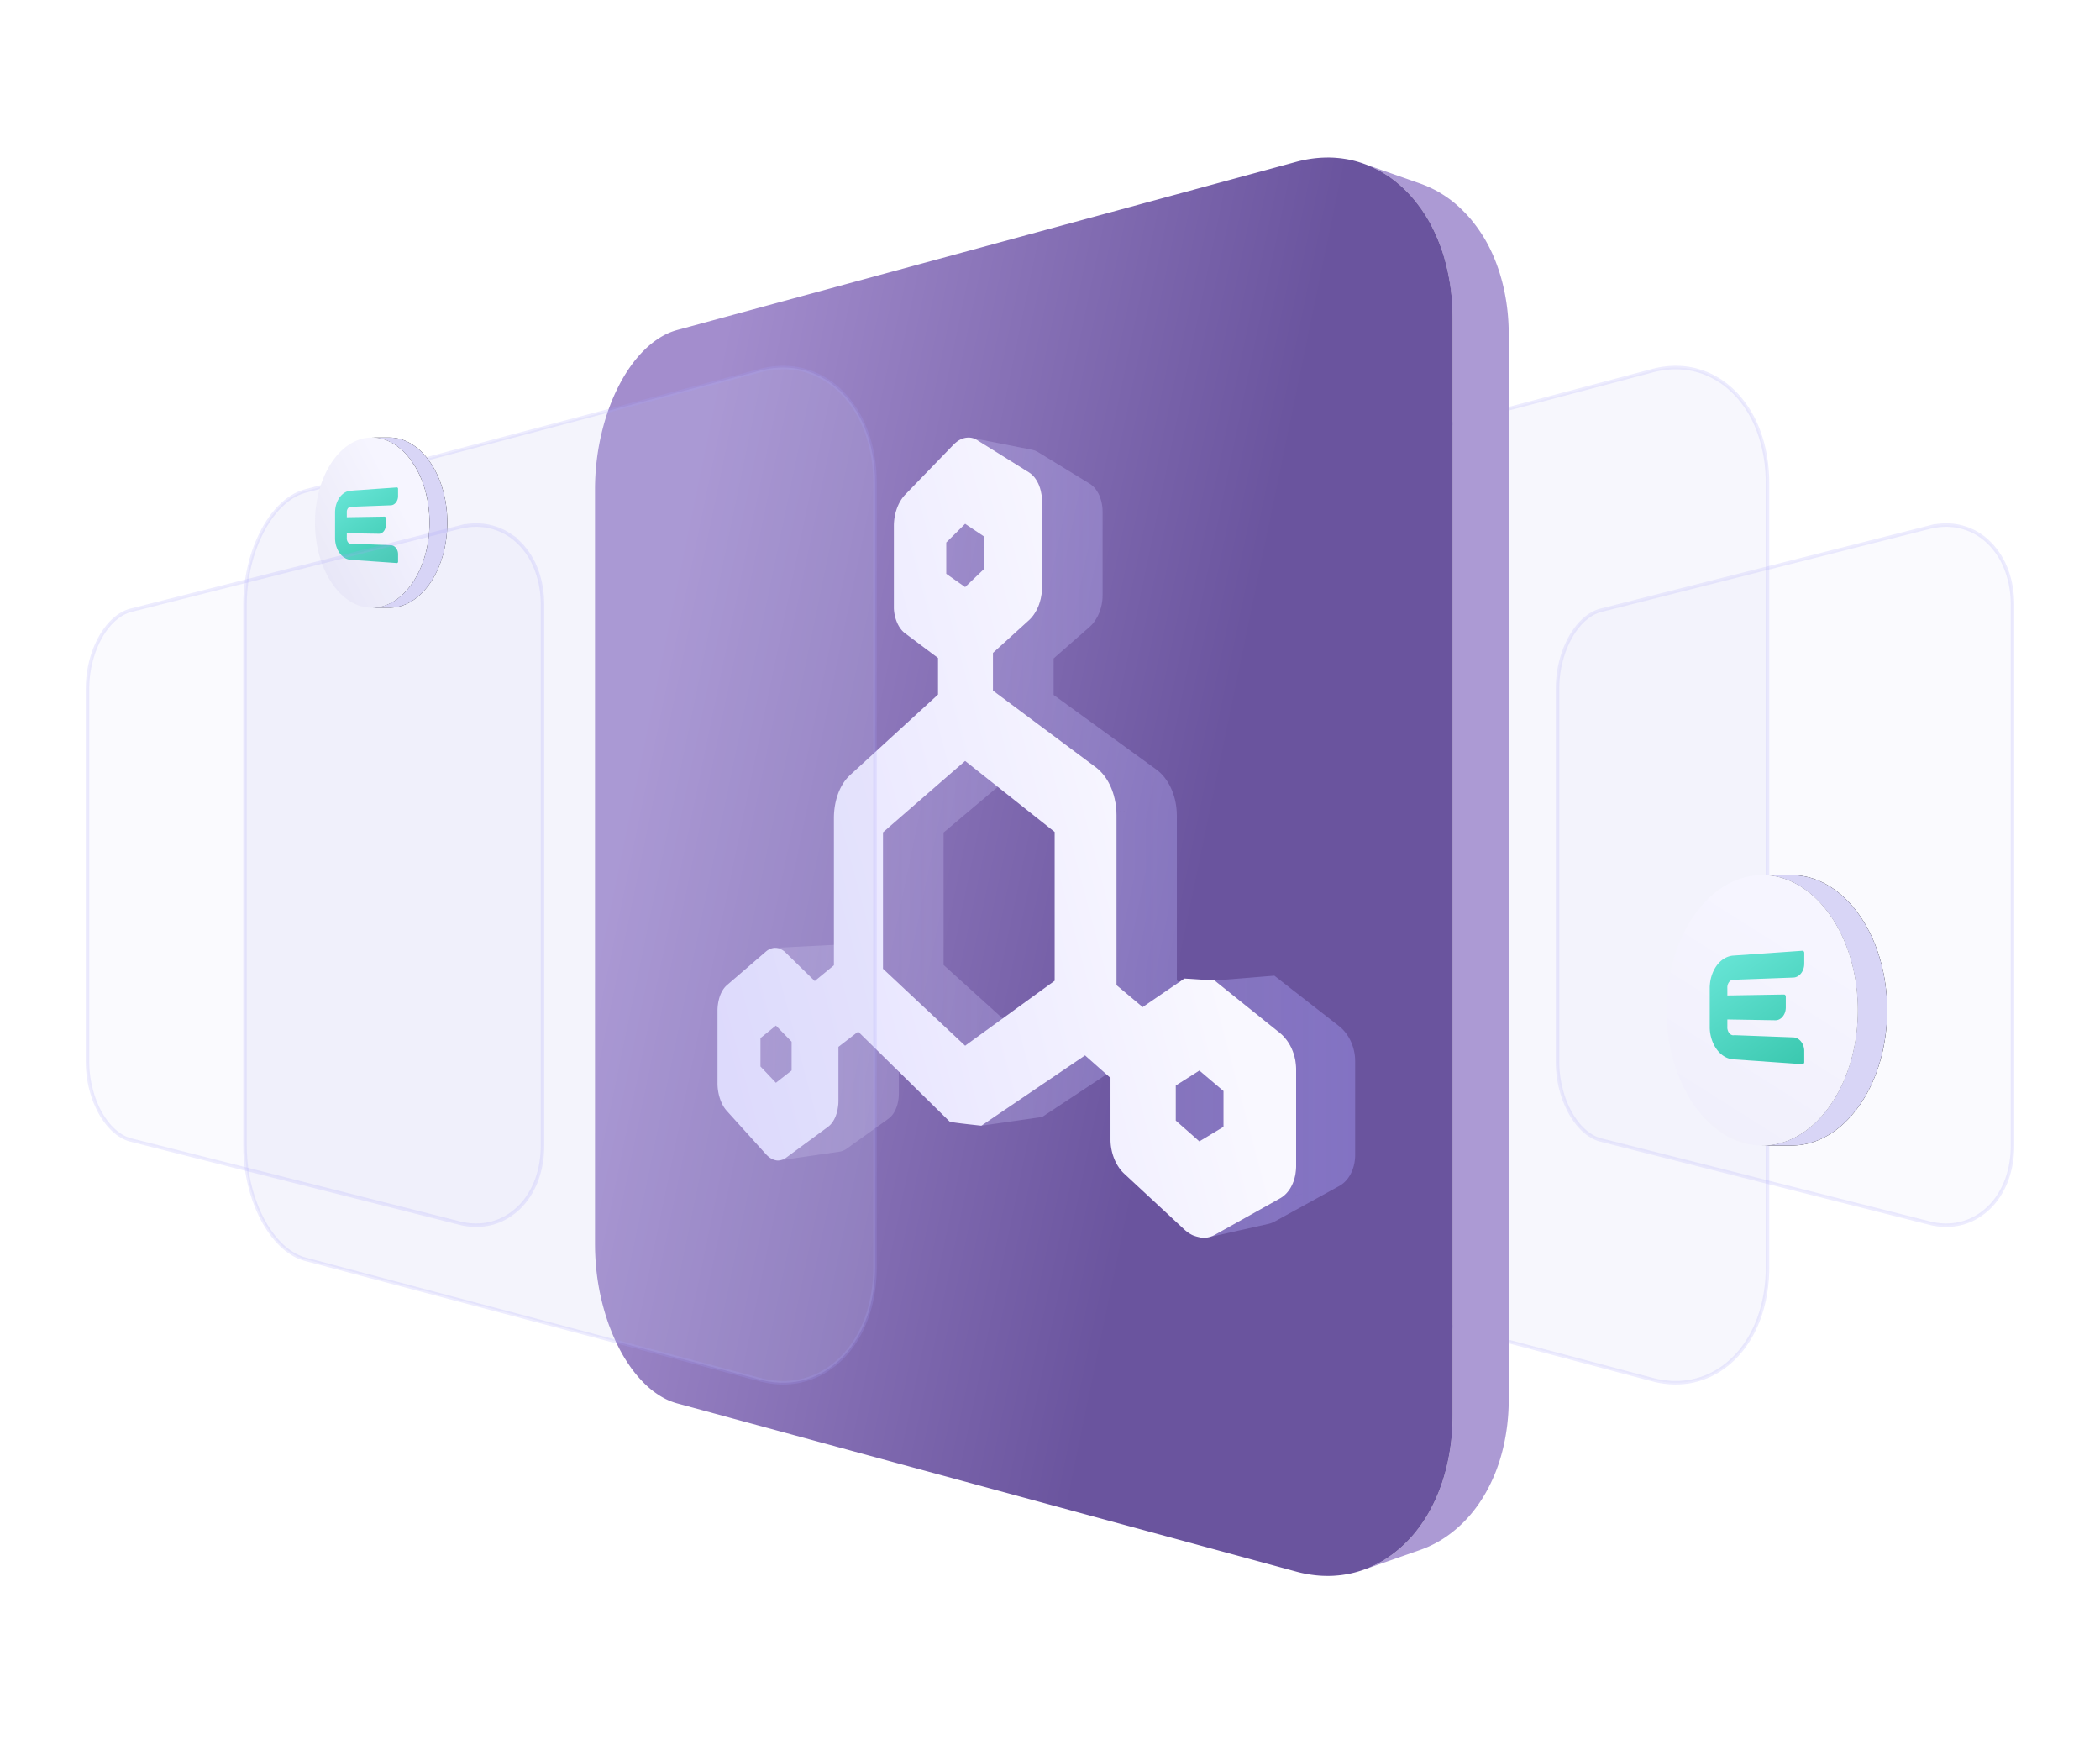 <svg width="120" height="100" viewBox="0 0 120 100" xmlns="http://www.w3.org/2000/svg" xmlns:xlink="http://www.w3.org/1999/xlink"><defs><linearGradient x1="6.816%" y1="36.794%" x2="68.287%" y2="57.646%" id="a"><stop stop-color="#A38DCD" offset="0%"/><stop stop-color="#6A549E" offset="100%"/></linearGradient><linearGradient x1="-16.214%" y1="50%" y2="50%" id="b"><stop stop-color="#F2F0FF" stop-opacity=".2" offset="0%"/><stop stop-color="#A8A0FB" stop-opacity=".5" offset="100%"/></linearGradient><linearGradient x1="76.15%" y1="38.535%" x2="-23.559%" y2="74.984%" id="c"><stop stop-color="#F9F8FF" offset="0%"/><stop stop-color="#DCD8FF" offset="100%"/></linearGradient><path d="M7.372-.002c1.158 0 2.232.512 3.117 1.384.107.104.213.216.315.332.022.028.047.055.07.082 1.2 1.418 1.964 3.546 1.964 5.922 0 4.265-2.45 7.73-5.466 7.73h-1.68c3.016 0 5.465-3.465 5.465-7.73 0-2.376-.763-4.504-1.963-5.922-.023-.027-.048-.054-.07-.082a5.62 5.62 0 0 0-.316-.332C7.924.51 6.848-.002 5.692-.002h1.68z" id="e"/><filter x="-63%" y="-29.1%" width="225.9%" height="158.3%" filterUnits="objectBoundingBox" id="d"><feOffset in="SourceAlpha" result="shadowOffsetOuter1"/><feGaussianBlur stdDeviation="1.5" in="shadowOffsetOuter1" result="shadowBlurOuter1"/><feColorMatrix values="0 0 0 0 0.822 0 0 0 0 0.85 0 0 0 0 0.959 0 0 0 1 0" in="shadowBlurOuter1"/></filter><linearGradient x1="61.747%" y1="18.247%" x2="-24.446%" y2="210.698%" id="f"><stop stop-color="#F6F5FF" offset="0%"/><stop stop-color="#E9E8F6" offset="100%"/></linearGradient><linearGradient x1="21.833%" y1="0%" x2="91.878%" y2="119.354%" id="g"><stop stop-color="#66E4D5" offset="0%"/><stop stop-color="#36C5AB" offset="100%"/></linearGradient><path d="M4.256 0c.7 0 1.349.322 1.884.87.065.066.129.137.19.21.014.017.03.034.043.052.725.891 1.187 2.23 1.187 3.725 0 2.684-1.48 4.863-3.304 4.863H3.24c1.824 0 3.304-2.18 3.304-4.863 0-1.494-.461-2.834-1.187-3.725-.013-.018-.028-.035-.042-.052a3.481 3.481 0 0 0-.191-.21C4.59.323 3.94 0 3.24 0h1.016z" id="i"/><filter x="-104.2%" y="-46.3%" width="308.3%" height="192.6%" filterUnits="objectBoundingBox" id="h"><feOffset in="SourceAlpha" result="shadowOffsetOuter1"/><feGaussianBlur stdDeviation="1.5" in="shadowOffsetOuter1" result="shadowBlurOuter1"/><feColorMatrix values="0 0 0 0 0.822 0 0 0 0 0.85 0 0 0 0 0.959 0 0 0 1 0" in="shadowBlurOuter1"/></filter><linearGradient x1="60.444%" y1="18.247%" x2="-12.51%" y2="74.984%" id="j"><stop stop-color="#F6F5FF" offset="0%"/><stop stop-color="#E9E8F6" offset="100%"/></linearGradient><linearGradient x1="21.833%" y1="0%" x2="91.878%" y2="119.354%" id="k"><stop stop-color="#66E4D5" offset="0%"/><stop stop-color="#36C5AB" offset="100%"/></linearGradient></defs><g fill="none" fill-rule="evenodd"><path d="M114.793 32.99c.01.03.017.062.026.093l.023.095c.008.032.016.064.022.096.007.032.015.064.02.097a5.166 5.166 0 0 1 .086.57 5.796 5.796 0 0 1 .03.602v30.913a5.674 5.674 0 0 1-.015.43 5.177 5.177 0 0 1-.011.14l-.007.069-.007.07-.009.068-.01.068a5.41 5.41 0 0 1-.224.964 4.703 4.703 0 0 1-.378.844c-.149.26-.32.496-.51.707a3.69 3.69 0 0 1-1.037.805 3.362 3.362 0 0 1-1.075.342l-.108.015-.11.01a6.593 6.593 0 0 1-.22.011l-.112.001-.112-.003a3.86 3.86 0 0 1-.628-.08 3.949 3.949 0 0 1-.173-.04L91.49 65.135a2.043 2.043 0 0 1-.52-.212 2.672 2.672 0 0 1-.474-.35 3.586 3.586 0 0 1-.424-.469 4.444 4.444 0 0 1-.364-.566 6.454 6.454 0 0 1-.298-.646l-.031-.085-.031-.086-.03-.088c-.01-.03-.02-.059-.028-.089a6.263 6.263 0 0 1-.266-1.36l-.005-.05-.003-.05a9.54 9.54 0 0 1-.009-.147l-.004-.1-.002-.1-.001-.099V39.363c0-.534.067-1.057.189-1.546.121-.491.298-.95.519-1.355.222-.407.488-.76.788-1.034.302-.277.638-.473.994-.563l18.764-4.743a3.96 3.96 0 0 1 1.025-.122l.11.004a6.593 6.593 0 0 1 .22.018c.036.004.072.008.108.014l.107.017a3.48 3.48 0 0 1 .696.202l.082.034.08.036.08.038a1.99 1.99 0 0 1 .172.093 2.979 2.979 0 0 1 .185.114l.09.06a2.535 2.535 0 0 1 .219.169l.105.09.102.097.054.052.054.054.052.055.052.057.084.1.069.086c.021.026.04.05.058.075l.052.07.043.062c.015.02.029.041.043.063l.042.063.04.064a4.36 4.36 0 0 1 .294.57 5.04 5.04 0 0 1 .221.633" stroke-opacity=".2" stroke="#A8A0FB" stroke-width=".2" fill-opacity=".1" fill="#CACAF1" stroke-linecap="square"/><path d="M100.714 25.335c.013.045.023.09.035.136l.033.137.03.14a7.812 7.812 0 0 1 .147.968 8.792 8.792 0 0 1 .041.872v44.823a8.611 8.611 0 0 1-.02.623l-.016.204-.01.1-.01.1c-.004.033-.007.067-.012.1l-.013.099a8.156 8.156 0 0 1-.311 1.398c-.14.437-.317.846-.523 1.223a5.996 5.996 0 0 1-.706 1.025 5.195 5.195 0 0 1-1.239 1.056 5.642 5.642 0 0 1-.4.214 4.702 4.702 0 0 1-1.138.37 3.955 3.955 0 0 1-.297.045l-.152.015-.152.01a4.704 4.704 0 0 1-.154.006l-.154.001-.156-.005a5.106 5.106 0 0 1-.869-.115 5.26 5.26 0 0 1-.24-.058l-25.98-6.877a2.758 2.758 0 0 1-.72-.309 3.715 3.715 0 0 1-.657-.507 5.123 5.123 0 0 1-.587-.68 6.489 6.489 0 0 1-.616-1.044 9.56 9.56 0 0 1-.3-.713l-.044-.123-.042-.126-.042-.127a9.416 9.416 0 0 1-.414-2.173l-.004-.071a14.477 14.477 0 0 1-.012-.215l-.006-.143-.002-.146-.002-.144V34.576c0-.774.093-1.532.261-2.241a8.464 8.464 0 0 1 .72-1.965c.307-.59.675-1.102 1.09-1.499.418-.401.883-.686 1.377-.817l25.98-6.876A5.276 5.276 0 0 1 95.693 21h.154l.154.005a8.721 8.721 0 0 1 .304.026c.05.006.1.012.149.02a4.628 4.628 0 0 1 1.113.317l.112.05.111.052.11.056a6.643 6.643 0 0 1 .368.215 4.173 4.173 0 0 1 .252.173 5.345 5.345 0 0 1 .59.514l.075.076.074.078.073.08.07.082c.045.054.082.102.117.146.036.045.068.086.096.124.03.038.055.074.081.11l.072.102.06.09c.02.029.04.059.058.09.02.03.04.06.058.091.02.031.038.063.057.094a6.412 6.412 0 0 1 .406.825 7.522 7.522 0 0 1 .307.918" stroke-opacity=".2" stroke="#A8A0FB" stroke-width=".2" fill-opacity=".15" fill="#CACAF1" stroke-linecap="square"/><path d="M86.215 79.914a11.506 11.506 0 0 1-.013.567 10.859 10.859 0 0 1-.049.69l-.014.137-.007.067-.008.067-.017.134c-.089.667-.231 1.303-.42 1.9a9.619 9.619 0 0 1-.706 1.665c-.277.51-.596.978-.952 1.396a7.175 7.175 0 0 1-1.413 1.277 6.046 6.046 0 0 1-.798.462c-.054.027-.109.051-.163.077l-.166.071-.166.067-.169.063-3.153 1.104.072-.028a4.238 4.238 0 0 0 .335-.14 5.12 5.12 0 0 0 .439-.22 7.655 7.655 0 0 0 .53-.326 7.1 7.1 0 0 0 1.424-1.305c.359-.428.68-.906.962-1.431.281-.526.52-1.099.712-1.71.19-.614.334-1.267.424-1.954l.018-.139.015-.137.028-.28c.008-.095.015-.19.02-.285a11.59 11.59 0 0 0 .029-.871V18.205a13.236 13.236 0 0 0-.218-2.376l-.038-.196-.042-.194-.044-.193-.048-.19a11.337 11.337 0 0 0-.418-1.282 10.138 10.138 0 0 0-.552-1.153l-.078-.13-.038-.065-.12-.19-.083-.125c-.031-.048-.063-.095-.098-.143a5.692 5.692 0 0 0-.239-.326l-.158-.203a8.468 8.468 0 0 1-.097-.115l-.1-.112-.1-.109-.102-.107a10.07 10.07 0 0 0-.193-.194 7.325 7.325 0 0 0-.611-.524c-.055-.042-.112-.083-.17-.124l-.085-.06-.087-.058c-.057-.04-.116-.076-.175-.113l-.178-.106a6.019 6.019 0 0 0-.148-.082l-.15-.077-.151-.072-.153-.069-.056-.024-.056-.024-.11-.045-.058-.022-.035-.014 1.491.522 1.625.57c.038.015.075.027.113.041.037.014.075.028.112.044l.112.044.108.047.153.068.15.073.148.074.147.08c.06.035.12.07.177.106l.175.11.17.116.169.121a7.06 7.06 0 0 1 .795.703l.102.105.099.107.098.11c.034.037.065.074.097.111l.158.2c.047.06.09.115.129.168.04.052.074.1.108.15.034.046.066.092.097.14l.041.06.04.06c.028.041.053.082.08.124.026.04.053.083.077.125.027.042.051.084.077.127a8.967 8.967 0 0 1 .547 1.123c.082.199.155.401.225.61.069.208.132.421.19.638l.047.185.044.186.041.19a11.72 11.72 0 0 1 .198 1.315 13.506 13.506 0 0 1 .055 1.183v60.79z" fill="#AC9AD4"/><path d="M48.62 6.057c.017.063.03.126.047.19l.044.191c.015.064.03.13.042.195.013.065.027.13.038.196a11.179 11.179 0 0 1 .162 1.157 13.449 13.449 0 0 1 .056 1.219v62.627a12.348 12.348 0 0 1-.013.584 21.368 21.368 0 0 1-.036.571l-.014.14-.013.141c-.006.046-.01.092-.017.138l-.017.139c-.09.687-.233 1.339-.425 1.953a9.894 9.894 0 0 1-.711 1.71 8.388 8.388 0 0 1-.961 1.432 7.15 7.15 0 0 1-1.687 1.475 7.628 7.628 0 0 1-.543.299 6.295 6.295 0 0 1-1.549.517 5.257 5.257 0 0 1-.203.033 3.862 3.862 0 0 1-.203.03c-.07.006-.138.015-.207.02l-.207.016a6.24 6.24 0 0 1-.21.007l-.21.001-.211-.006a6.775 6.775 0 0 1-.856-.096 7.006 7.006 0 0 1-.653-.146l-35.37-9.61a3.705 3.705 0 0 1-.978-.43 5.076 5.076 0 0 1-.896-.71 7.11 7.11 0 0 1-.799-.949 9.112 9.112 0 0 1-.686-1.146 12.933 12.933 0 0 1-.152-.313 13.53 13.53 0 0 1-.144-.323 12.924 12.924 0 0 1-.265-.673l-.06-.172-.057-.175a8.071 8.071 0 0 1-.11-.357 13.432 13.432 0 0 1-.502-2.758c-.002-.032-.004-.065-.008-.099-.002-.034-.005-.066-.006-.1a10.897 10.897 0 0 1-.016-.3c-.004-.066-.006-.134-.008-.2-.001-.068-.004-.136-.004-.204L0 62.07V18.969c0-1.083.126-2.142.356-3.132.228-.995.562-1.926.978-2.744.42-.826.92-1.541 1.485-2.095.57-.561 1.203-.96 1.875-1.142L40.062.248a7.029 7.029 0 0 1 1.51-.241A8.398 8.398 0 0 1 41.994 0l.209.007a11.572 11.572 0 0 1 .414.036c.067.01.136.018.203.03.069.009.136.021.203.033a6.16 6.16 0 0 1 1.312.41l.153.07a8.936 8.936 0 0 1 .3.149c.05.025.1.053.149.081a8.99 8.99 0 0 1 .353.218 5.673 5.673 0 0 1 .342.243 7.325 7.325 0 0 1 .611.525c.065.063.128.127.193.194l.102.106c.033.036.067.072.1.11l.1.111c.031.039.064.076.096.115.06.074.111.142.16.204l.13.172.11.153.097.144.082.124c.027.041.054.083.08.126.027.042.053.086.079.129.025.043.05.087.077.13a10.138 10.138 0 0 1 .97 2.435" fill="url(#a)" transform="translate(34 9)"/><path d="M31.821 30.744l3.69 2.878c.145.112.273.244.387.391.114.147.212.31.292.484a2.705 2.705 0 0 1 .241.939l.007.198v5.336c0 .2-.022.392-.064.574a2.206 2.206 0 0 1-.184.51c-.08.156-.178.296-.292.417-.114.12-.242.22-.386.298l-3.69 2.03-.083.04-.042.018-.041.016a1.053 1.053 0 0 1-.171.051l-1.709.383-1.657.37.036-.012.085-.028c.029-.01.057-.023.084-.035l.083-.04v-.002l3.722-2.08 2.758-.582-2.758.581c.145-.078.276-.18.39-.305.115-.124.214-.27.295-.43.08-.162.143-.339.185-.527.043-.189.066-.389.066-.595v-5.527c0-.206-.023-.41-.066-.61a2.835 2.835 0 0 0-.185-.57 2.598 2.598 0 0 0-.295-.5 2.21 2.21 0 0 0-.39-.407l-3.722-2.99 3.414-.274zm-20.326 2.885l-1.131.848v2.977h-.001l-.004.158a2.507 2.507 0 0 1-.036.305 2.09 2.09 0 0 1-.121.415 1.524 1.524 0 0 1-.19.343 1.15 1.15 0 0 1-.16.178l-.092.071-2.417 1.734a1.344 1.344 0 0 1-.187.093.855.855 0 0 1-.167.045l-3.435.501a.623.623 0 0 0 .08-.018c.028-.008.057-.016.086-.028a.86.86 0 0 0 .09-.04l.096-.054 2.406-1.772c.093-.067.177-.153.25-.255.074-.103.137-.22.189-.352a2.15 2.15 0 0 0 .12-.426c.028-.153.04-.313.04-.478v-3.062l1.129-.87 3.455-.313zm18.123 2.926v1.935l1.34 1.14-3.42.58-1.349-1.187v-2l3.43-.468zM18.66 38.747l-.03.02-.015.009-.044.027-.031.017-3.466.496c.01-.005.02-.01.03-.017l.03-.019a.22.22 0 0 0 .03-.019l.03-.02 3.466-.494zm5.799-3.84l-5.8 3.84-3.466.494 5.812-3.94 3.454-.395zm6.498.815l-1.34.833-3.428.467 1.348-.856 3.42-.444zm-25.07-.144l.885.903-3.433.38-.881-.931 3.429-.351v-.001zm.886-2.274l-.886.699v1.575l-3.43.352v-1.618l.002-.001.88-.715 3.434-.292zm7.38-14.827l3.466.13-4.7 3.958v7.566l4.7 4.258-3.467.355-4.693-4.397v-7.79l4.693-4.08zm8.642 2.884l3.447.046.007.205v9.397l1.49 1.211-3.441.316-1.496-1.255v-9.71l-.007-.21zM6.754 28.984l.02.001a.708.708 0 0 1 .232.05c.026.01.052.021.077.033l.027.014.026.015.013.007.013.008.027.017.01.008.034.021.01.009.033.024 1.729 1.63-3.446.227-1.72-1.679a.234.234 0 0 0-.021-.016.326.326 0 0 0-.022-.017c-.007-.006-.015-.01-.021-.016l-.023-.015-.026-.017a.233.233 0 0 0-.026-.017l-.026-.014-.027-.015a1.223 1.223 0 0 0-.075-.033.575.575 0 0 0-.077-.025.676.676 0 0 0-.154-.028H3.28l3.413-.172h.06zm8.987-14.532l3.466.253 5.853 4.248.003.001c.17.124.326.274.465.446.139.173.26.367.362.578.1.21.183.44.243.678.06.24.097.492.109.75l-3.447-.046a4.245 4.245 0 0 0-.11-.775 3.741 3.741 0 0 0-.244-.7 3.06 3.06 0 0 0-.364-.597 2.508 2.508 0 0 0-.466-.459h-.002l-5.868-4.377zM14.57.026L17.988.7a1.32 1.32 0 0 1 .159.046l.062.027.022.01.04.022a.338.338 0 0 1 .042.024l2.955 1.805c.112.07.215.162.305.27.09.11.168.236.233.375A2.318 2.318 0 0 1 22 4.07l.006.177v4.755h-.001L22 9.18a2.676 2.676 0 0 1-.194.846 2.438 2.438 0 0 1-.233.435c-.06.089-.126.17-.197.245l-.109.107-2.06 1.807v2.085l-3.466-.253v-2.149l2.064-1.871c.112-.105.215-.227.306-.365.089-.136.169-.288.233-.449a2.818 2.818 0 0 0 .195-.873l.006-.185V3.652c0-.183-.018-.36-.053-.528a2.256 2.256 0 0 0-.148-.469 1.81 1.81 0 0 0-.233-.385 1.31 1.31 0 0 0-.306-.278L14.847.148l-.041-.025-.042-.022-.042-.02-.042-.018-.06-.02-.04-.012-.011-.005zm-1.494 5.968l3.466.497v1.736l1.078.74-3.467-.426-1.077-.758V5.994zm1.077-1.065l3.467.533-1.078 1.029-3.466-.497 1.077-1.065z" fill="url(#b)" opacity=".8" transform="translate(41 25)"/><path d="M13.075 5.994v1.79l1.077.757 1.099-1.052V5.665l-1.099-.736-1.077 1.065zm15.839 33.384v-2.044l-1.377-1.168-1.348.856v2l1.348 1.187 1.377-.83zM4.235 36.161v-1.646l-.896-.919-.881.715v1.62l.881.93.896-.7zm15.031-5.128v-8.5l-5.114-4.057-4.693 4.08v7.791l4.693 4.397 5.114-3.71zm12.863 2.975c.144.116.275.253.389.406.116.152.214.321.295.501a2.885 2.885 0 0 1 .251 1.18v5.527c0 .206-.022.406-.065.595a2.275 2.275 0 0 1-.186.526 1.835 1.835 0 0 1-.295.431 1.499 1.499 0 0 1-.389.305l-3.722 2.081c-.06.033-.12.06-.183.081a1.26 1.26 0 0 1-.576.071c-.083-.018-.153-.033-.212-.048a2.023 2.023 0 0 1-.256-.08.945.945 0 0 1-.138-.07 1.11 1.11 0 0 1-.107-.065l-.052-.035c-.018-.013-.036-.025-.052-.038l-.052-.04-.051-.042-.049-.044-3.421-3.178a2.103 2.103 0 0 1-.337-.393 2.628 2.628 0 0 1-.252-.479 2.917 2.917 0 0 1-.157-.535 2.876 2.876 0 0 1-.055-.564v-3.514l-1.452-1.286-5.812 3.94-.029.02-.03.02-.03.018-.03.017c-.442-.049-.774-.086-1.024-.116a17.963 17.963 0 0 1-.533-.069 2.298 2.298 0 0 1-.212-.039c-.035-.01-.044-.018-.053-.026l-.128-.125-5.084-4.999-1.128.87v3.062c0 .165-.014.325-.041.477a2.14 2.14 0 0 1-.12.427 1.636 1.636 0 0 1-.189.352 1.127 1.127 0 0 1-.251.255l-2.406 1.772a1.217 1.217 0 0 1-.158.083.776.776 0 0 1-.277.063.613.613 0 0 1-.129-.01l-.037-.009-.037-.01-.036-.01-.036-.013a1.052 1.052 0 0 1-.317-.199 1.315 1.315 0 0 1-.1-.098L.53 38.468a1.704 1.704 0 0 1-.221-.312 2.391 2.391 0 0 1-.167-.384A2.793 2.793 0 0 1 0 36.883v-4.135a2.601 2.601 0 0 1 .142-.852c.046-.125.103-.24.167-.34.066-.103.139-.19.221-.263l2.248-1.937.033-.026a.343.343 0 0 1 .033-.024.405.405 0 0 1 .068-.043.38.38 0 0 1 .034-.02l.035-.017.034-.015.037-.014.035-.012a.945.945 0 0 1 .036-.009l.036-.008.036-.006.036-.004.036-.003h.037l.037.001a.706.706 0 0 1 .154.027.758.758 0 0 1 .179.074l.026.014a.156.156 0 0 1 .025.017l.027.017c.008.004.014.01.022.015l.022.016.021.016a.326.326 0 0 1 .022.017l1.719 1.68 1.094-.899v-8.413c0-.233.019-.463.055-.684.036-.222.09-.435.159-.636.069-.2.154-.389.254-.56.1-.172.213-.325.339-.458l.104-.104 5.038-4.613v-2.089l-1.878-1.406a1.274 1.274 0 0 1-.253-.255 1.657 1.657 0 0 1-.196-.334 2.284 2.284 0 0 1-.195-.84V5.043a2.95 2.95 0 0 1 .171-.988c.055-.155.123-.3.203-.433.079-.134.17-.255.27-.359L13.467.425a1.915 1.915 0 0 1 .151-.14l.05-.04c.015-.013.029-.022.044-.032a.947.947 0 0 1 .216-.122A1 1 0 0 1 14.15.02c.015-.004.029-.005.044-.008l.045-.006c.016 0 .03-.003.045-.004L14.329 0a.92.92 0 0 1 .35.063c.015.005.029.012.042.018.015.006.029.013.042.02a1.49 1.49 0 0 1 .083.047l2.958 1.844c.113.072.215.166.306.277.09.113.169.243.234.386.064.144.114.301.148.47.034.167.053.344.053.527V8.56a2.926 2.926 0 0 1-.201 1.06 2.54 2.54 0 0 1-.234.448c-.091.138-.193.26-.306.364l-2.063 1.872v2.15l5.868 4.375c.172.128.328.283.468.46.14.178.262.378.363.596.103.218.185.453.244.701.06.248.098.508.111.775l.007.211v9.71l1.496 1.255 2.381-1.63 1.728.111 3.722 2.991z" fill="url(#c)" transform="translate(41 25)"/><path d="M49.714 25.335c.013.045.023.09.035.136l.033.137.03.14a7.812 7.812 0 0 1 .147.968 8.792 8.792 0 0 1 .041.872v44.823a8.611 8.611 0 0 1-.02.623l-.016.204-.01.1-.01.1c-.004.033-.007.067-.012.1l-.013.099a8.156 8.156 0 0 1-.311 1.398c-.14.437-.317.846-.523 1.223a5.996 5.996 0 0 1-.706 1.025 5.195 5.195 0 0 1-1.239 1.056 5.642 5.642 0 0 1-.4.214 4.702 4.702 0 0 1-1.138.37 3.955 3.955 0 0 1-.297.045l-.152.015-.152.01a4.704 4.704 0 0 1-.154.006l-.154.001-.156-.005a5.106 5.106 0 0 1-.869-.115 5.26 5.26 0 0 1-.24-.058l-25.98-6.877a2.758 2.758 0 0 1-.72-.309 3.715 3.715 0 0 1-.657-.507 5.123 5.123 0 0 1-.587-.68 6.489 6.489 0 0 1-.616-1.044 9.56 9.56 0 0 1-.105-.231 9.102 9.102 0 0 1-.194-.482c-.016-.04-.03-.083-.045-.123l-.042-.126-.042-.127a9.416 9.416 0 0 1-.408-2.102l-.005-.07-.005-.072-.005-.072a7.6 7.6 0 0 1-.007-.143l-.006-.143-.002-.146-.002-.144V34.576c0-.774.093-1.532.261-2.241a8.464 8.464 0 0 1 .72-1.965c.307-.59.675-1.102 1.09-1.499.418-.401.883-.686 1.377-.817l25.98-6.876A5.276 5.276 0 0 1 44.693 21h.154l.154.005a8.721 8.721 0 0 1 .304.026c.05.006.1.012.149.02a4.628 4.628 0 0 1 1.113.317l.112.05a6.642 6.642 0 0 1 .221.108 6.643 6.643 0 0 1 .368.215 4.173 4.173 0 0 1 .252.173 5.345 5.345 0 0 1 .59.514l.075.076.074.078.073.08.07.082c.045.054.082.102.117.146.036.045.068.086.096.124.03.038.055.074.081.11l.072.102.06.09c.02.029.04.059.058.09.02.03.04.06.058.091.02.031.038.063.057.094a6.412 6.412 0 0 1 .406.825 7.522 7.522 0 0 1 .307.918" stroke-opacity=".2" stroke="#A8A0FB" stroke-width=".2" fill-opacity=".2" fill="#CACAF1" stroke-linecap="square"/><g><g transform="translate(95 50)"><use fill="#000" filter="url(#d)" xlink:href="#e"/><use fill="#D8D5F6" xlink:href="#e"/></g><path d="M1.21 12.126C.594 10.874.233 9.356.233 7.718c0-1.996.538-3.816 1.42-5.187a7.14 7.14 0 0 1 .37-.525C2.994.76 4.282-.002 5.692-.002c1.158 0 2.232.512 3.117 1.383.107.106.213.217.315.333.024.028.048.054.071.083 1.2 1.416 1.963 3.545 1.963 5.92 0 4.267-2.448 7.731-5.466 7.731-1.68 0-3.185-1.08-4.188-2.776l-.057-.101a8.28 8.28 0 0 1-.236-.445" fill="url(#f)" transform="translate(95 50)"/><path d="M3.84 6.068a.427.427 0 0 0-.089.132.578.578 0 0 0-.045.167l-.002.066.002.063v.378l.284-.005.05.003.045-.004 2.861-.047a.088.088 0 0 1 .07.035.146.146 0 0 1 .03.086v.616c0 .102-.017.2-.047.288a.768.768 0 0 1-.13.234.598.598 0 0 1-.188.156.48.48 0 0 1-.229.055l-2.746-.045v.38l-.002.067v.03l.002.033a.632.632 0 0 0 .076.226.363.363 0 0 0 .018.025l.017.023.02.022.03.028c.01.008.02.017.032.023a.365.365 0 0 0 .07.035.254.254 0 0 0 .017.004l.018.004.017.002.019.001a.35.35 0 0 0 .055-.003.222.222 0 0 0 .019-.003l3.364.126a.534.534 0 0 1 .24.068c.074.04.141.098.198.169.056.07.103.154.135.245.031.092.049.192.049.297v.633a.127.127 0 0 1-.032.087.103.103 0 0 1-.033.025.08.08 0 0 1-.04.007l-3.955-.277a1.167 1.167 0 0 1-.334-.078 1.291 1.291 0 0 1-.34-.205c-.104-.087-.199-.19-.282-.308a1.976 1.976 0 0 1-.213-.389A2.277 2.277 0 0 1 2.7 8.66v-2.2c0-.037 0-.074.002-.111.002-.036.004-.073.008-.109a2.562 2.562 0 0 1 .028-.212c.03-.16.075-.311.133-.453.058-.141.13-.272.213-.39.083-.117.178-.22.282-.306a1.26 1.26 0 0 1 .504-.256.987.987 0 0 1 .17-.026l3.956-.277a.094.094 0 0 1 .073.032.131.131 0 0 1 .032.087l-.001.63a.919.919 0 0 1-.05.297.84.84 0 0 1-.134.247.67.67 0 0 1-.198.17.535.535 0 0 1-.24.068l-3.488.13a.263.263 0 0 0-.117.057.338.338 0 0 0-.034.03" fill="url(#g)" transform="translate(95 50)"/></g><g><g transform="translate(18 25)"><use fill="#000" filter="url(#h)" xlink:href="#i"/><use fill="#D8D5F6" xlink:href="#i"/></g><path d="M.58 7.63C.213 6.842 0 5.887 0 4.857 0 3.6.32 2.456.842 1.593c.07-.115.143-.225.22-.33C1.637.48 2.401 0 3.238 0c.687 0 1.324.322 1.849.87.063.066.126.137.187.21l.042.052c.71.89 1.164 2.23 1.164 3.725 0 2.684-1.452 4.863-3.242 4.863-.997 0-1.89-.68-2.485-1.747L.72 7.91a5.323 5.323 0 0 1-.14-.28" fill="url(#j)" transform="translate(18 25)"/><path d="M1.874 4.055a.34.34 0 0 0-.056.159l-.002.044.002.042v.252l.19-.003.033.001.03-.002 1.907-.031a.059.059 0 0 1 .047.023.098.098 0 0 1 .02.058v.41a.59.59 0 0 1-.032.192.512.512 0 0 1-.086.156.398.398 0 0 1-.126.104.32.32 0 0 1-.152.036l-1.831-.03v.254l-.002.044v.02l.002.022a.421.421 0 0 0 .051.152.242.242 0 0 0 .011.016l.012.015.013.015a.5.5 0 0 0 .02.019l.021.015a.244.244 0 0 0 .047.023.17.17 0 0 0 .012.003c.004 0 .008.002.011.003l.012.001h.013l.012.001h.012a.258.258 0 0 0 .025-.005l2.243.085c.056.002.11.017.16.045.05.027.094.065.132.112a.552.552 0 0 1 .09.164.609.609 0 0 1 .032.198v.422a.085.085 0 0 1-.021.058.069.069 0 0 1-.022.016.053.053 0 0 1-.026.005L2.04 6.985a.778.778 0 0 1-.45-.19 1.075 1.075 0 0 1-.188-.204 1.317 1.317 0 0 1-.142-.26 1.518 1.518 0 0 1-.114-.589V4.276a1.792 1.792 0 0 1 .026-.288c.02-.106.05-.208.088-.302.039-.094.087-.182.142-.26.056-.078.12-.147.189-.204a.84.84 0 0 1 .335-.171.658.658 0 0 1 .114-.017l2.637-.185a.062.062 0 0 1 .048.021.087.087 0 0 1 .021.058v.42c0 .07-.012.137-.033.198a.56.56 0 0 1-.09.165.446.446 0 0 1-.131.114.357.357 0 0 1-.16.045l-2.326.087a.175.175 0 0 0-.078.038.285.285 0 0 0-.055.06z" fill="url(#k)" transform="translate(18 25)"/></g><path d="M30.793 32.99c.01.03.017.062.026.093l.023.095c.008.032.016.064.022.096.007.032.015.064.02.097a5.166 5.166 0 0 1 .086.57 5.794 5.794 0 0 1 .03.602v30.913a5.671 5.671 0 0 1-.015.43 5.175 5.175 0 0 1-.011.14l-.007.069-.007.07-.009.068-.01.068a5.41 5.41 0 0 1-.224.964 4.702 4.702 0 0 1-.378.844c-.149.26-.32.496-.51.707a3.69 3.69 0 0 1-1.037.805 3.362 3.362 0 0 1-1.075.342l-.108.015-.11.01a6.592 6.592 0 0 1-.22.011l-.112.001-.112-.003a3.86 3.86 0 0 1-.628-.08 3.949 3.949 0 0 1-.173-.04L7.49 65.135a2.043 2.043 0 0 1-.52-.212 2.672 2.672 0 0 1-.474-.35 3.586 3.586 0 0 1-.424-.469 4.444 4.444 0 0 1-.445-.72 6.454 6.454 0 0 1-.217-.492l-.031-.085-.031-.086-.03-.088c-.01-.03-.02-.059-.028-.089a6.263 6.263 0 0 1-.266-1.36l-.005-.05-.003-.05a9.54 9.54 0 0 1-.009-.147l-.004-.1-.002-.1L5 60.638V39.363c0-.534.067-1.057.189-1.546.121-.491.298-.95.519-1.355.222-.407.488-.76.788-1.034.302-.277.638-.473.994-.563l18.764-4.743A3.96 3.96 0 0 1 27.279 30l.11.004a6.592 6.592 0 0 1 .22.018c.036.004.072.008.108.014l.107.017a3.48 3.48 0 0 1 .696.202l.082.034.08.036.08.038.078.04a4.858 4.858 0 0 1 .187.108l.092.059.09.06a2.535 2.535 0 0 1 .219.169l.105.09.102.097.054.052.054.054.052.055.052.057.084.1.069.086c.021.026.04.05.058.075l.052.07.043.062c.015.02.029.041.043.063l.042.063.04.064a4.36 4.36 0 0 1 .294.57 5.04 5.04 0 0 1 .221.633" stroke-opacity=".2" stroke="#A8A0FB" stroke-width=".2" fill-opacity=".1" fill="#CACAF1" stroke-linecap="square"/></g></svg>
